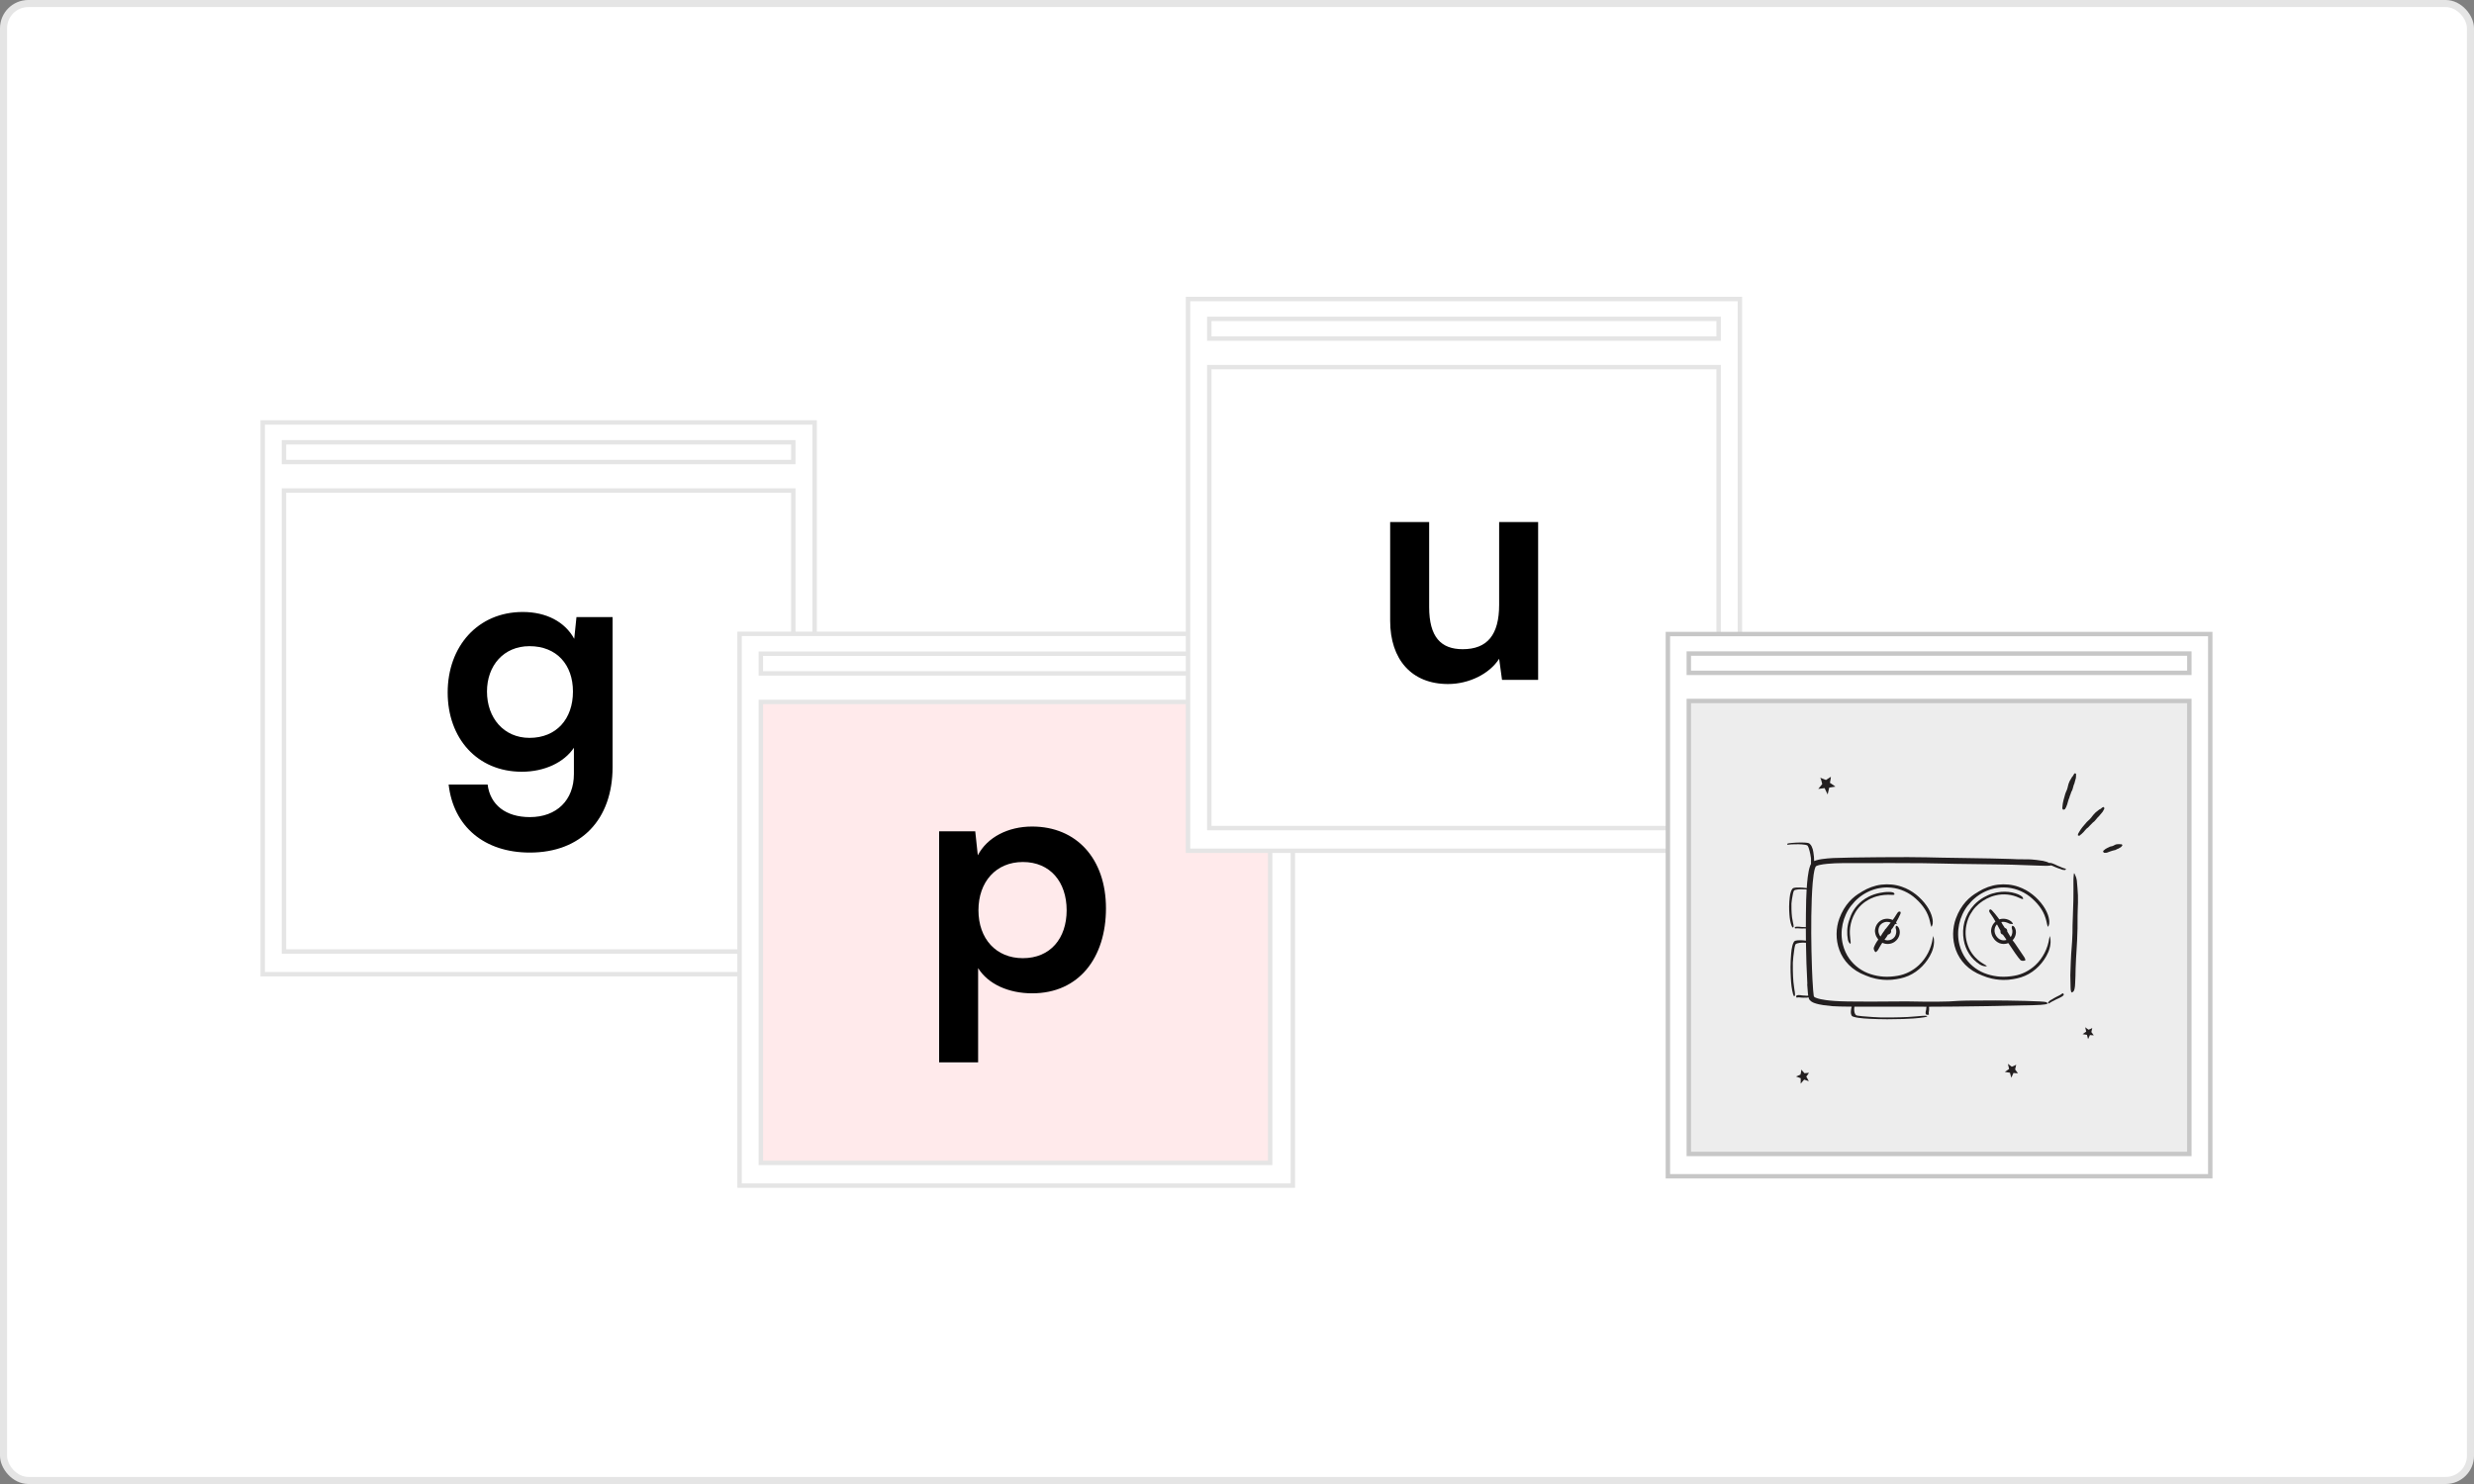 <svg width="350" height="210" viewBox="0 0 350 210" fill="none" xmlns="http://www.w3.org/2000/svg">
<rect x="0" y="0" width="350" height="210" fill="#808080" stroke="none"/>
<rect x="0.5" y="0.5" width="349" height="209" rx="3.5" fill="white"/>
<rect x="37.165" y="59.779" width="78.079" height="78.079" fill="white" stroke="#E5E5E5" stroke-width="0.624"/>
<rect x="40.176" y="69.416" width="72.055" height="65.229" fill="white" stroke="#E5E5E5" stroke-width="0.624"/>
<rect x="40.176" y="62.59" width="72.055" height="2.789" fill="white" stroke="#E5E5E5" stroke-width="0.624"/>
<path d="M63.333 97.995C63.333 91.484 67.583 86.601 73.958 86.601C77.304 86.601 79.926 88.002 81.238 90.399L81.554 87.324H86.663V108.529C86.663 115.99 82.187 120.647 74.953 120.647C68.533 120.647 64.147 116.984 63.469 111.016H68.985C69.346 113.91 71.562 115.628 74.953 115.628C78.751 115.628 81.192 113.232 81.192 109.524V105.817C79.791 107.896 77.033 109.208 73.823 109.208C67.493 109.208 63.333 104.46 63.333 97.995ZM68.894 97.859C68.894 101.612 71.291 104.415 74.908 104.415C78.706 104.415 81.057 101.747 81.057 97.859C81.057 94.061 78.751 91.439 74.908 91.439C71.245 91.439 68.894 94.197 68.894 97.859Z" fill="black"/>
<rect x="104.626" y="89.694" width="78.279" height="78.079" fill="white" stroke="#E5E5E5" stroke-width="0.624"/>
<rect x="107.637" y="99.331" width="72.055" height="65.229" fill="#FFEAEB" stroke="#E5E5E5" stroke-width="0.624"/>
<rect x="107.637" y="92.505" width="66.032" height="2.789" fill="white" stroke="#E5E5E5" stroke-width="0.624"/>
<rect x="176.091" y="92.293" width="3.815" height="3.212" fill="white" stroke="#C7C7C7" stroke-width="0.201"/>
<path d="M132.86 150.33V117.641H137.969L138.331 121.032C139.688 118.455 142.627 116.963 146.018 116.963C152.302 116.963 156.462 121.529 156.462 128.537C156.462 135.5 152.664 140.564 146.018 140.564C142.672 140.564 139.778 139.253 138.376 136.992V150.33H132.86ZM138.422 128.809C138.422 132.833 140.908 135.591 144.706 135.591C148.595 135.591 150.901 132.787 150.901 128.809C150.901 124.83 148.595 121.981 144.706 121.981C140.908 121.981 138.422 124.784 138.422 128.809Z" fill="black"/>
<rect x="168.07" y="42.312" width="78.079" height="78.079" fill="white" stroke="#E5E5E5" stroke-width="0.624"/>
<rect x="171.08" y="51.949" width="72.055" height="65.229" fill="white" stroke="#E5E5E5" stroke-width="0.624"/>
<rect x="171.08" y="45.123" width="72.055" height="2.789" fill="white" stroke="#E5E5E5" stroke-width="0.624"/>
<path d="M212.086 73.873H217.602V96.208H212.493L212.086 93.224C210.729 95.349 207.836 96.796 204.852 96.796C199.697 96.796 196.668 93.315 196.668 87.844V73.873H202.184V85.9C202.184 90.15 203.857 91.868 206.931 91.868C210.413 91.868 212.086 89.833 212.086 85.583V73.873Z" fill="black"/>
<rect x="235.958" y="89.723" width="76.73" height="76.73" fill="white" stroke="#C7C7C7" stroke-width="0.624"/>
<rect x="238.918" y="99.195" width="70.81" height="64.101" fill="#EDEDED" stroke="#C7C7C7" stroke-width="0.624"/>
<path d="M255.893 152.998L255.236 152.772L254.745 153.347L254.752 152.58L254.089 152.334C254.278 152.246 254.714 152.07 254.714 152.07C254.714 152.07 254.84 151.603 254.833 151.359L255.28 151.869C255.28 151.869 255.887 151.818 255.923 151.813C255.881 151.913 255.536 152.346 255.536 152.346C255.536 152.346 255.744 152.693 255.894 152.998H255.893Z" fill="#231F20"/>
<path d="M284.538 152.508L284.351 151.801L283.629 151.684L284.233 151.266L284.057 150.542C284.231 150.659 284.61 150.949 284.61 150.949C284.61 150.949 285.045 150.803 285.232 150.66L285.081 151.34C285.081 151.34 285.456 151.85 285.48 151.878C285.378 151.896 284.849 151.83 284.849 151.83C284.849 151.83 284.693 152.207 284.538 152.508Z" fill="#231F20"/>
<path d="M295.401 147.045L295.242 146.439L294.625 146.339L295.141 145.982L294.991 145.363C295.14 145.463 295.463 145.711 295.463 145.711C295.463 145.711 295.835 145.586 295.995 145.465L295.866 146.045C295.866 146.045 296.187 146.482 296.208 146.505C296.121 146.521 295.669 146.464 295.669 146.464C295.669 146.464 295.535 146.786 295.403 147.045H295.401Z" fill="#231F20"/>
<path d="M259.664 111.316L258.787 111.452L258.558 112.419L258.127 111.524L257.232 111.641C257.396 111.425 257.791 110.955 257.791 110.955C257.791 110.955 257.667 110.336 257.518 110.057L258.319 110.377C258.319 110.377 258.98 109.951 259.017 109.924C259.027 110.066 258.882 110.777 258.882 110.777C258.882 110.777 259.318 111.054 259.664 111.318V111.316Z" fill="#231F20"/>
<path d="M256.653 121.838H256.66L256.66 121.847C256.732 121.813 256.799 121.789 256.867 121.765L256.904 121.752C257.192 121.66 257.465 121.612 257.738 121.569C258.282 121.489 258.818 121.449 259.352 121.419C261.486 121.316 270.447 121.248 272.564 121.318C273.406 121.349 275.494 121.381 277.711 121.414C280.444 121.456 283.373 121.501 284.401 121.549C285.33 121.605 285.878 121.602 286.34 121.6C287.066 121.596 287.579 121.593 289.028 121.82C289.341 121.875 289.681 121.996 289.921 122.12C289.94 122.111 289.961 122.105 289.985 122.101C290.168 122.101 290.328 122.163 290.489 122.229L290.847 122.381L290.844 122.389L290.845 122.391C290.903 122.417 290.962 122.444 291.021 122.471C291.08 122.498 291.139 122.525 291.198 122.551C291.221 122.562 291.245 122.569 291.269 122.577C291.29 122.584 291.311 122.59 291.331 122.599C291.345 122.605 291.359 122.612 291.373 122.618C291.512 122.681 291.652 122.744 291.794 122.796C291.864 122.822 291.935 122.847 292.005 122.867C292.021 122.871 292.036 122.875 292.051 122.879C292.082 122.887 292.113 122.895 292.142 122.907C292.186 122.928 292.229 122.952 292.272 122.978C292.298 122.995 292.29 123.016 292.259 123.042C292.229 123.066 292.175 123.108 292.116 123.116C292.032 123.122 291.951 123.109 291.869 123.096C291.853 123.094 291.836 123.091 291.82 123.089C291.731 123.073 291.648 123.036 291.564 122.998C291.555 122.994 291.546 122.99 291.537 122.987C291.469 122.953 291.396 122.933 291.322 122.913C291.278 122.9 291.233 122.888 291.189 122.873C291.061 122.829 290.936 122.778 290.814 122.725C290.776 122.708 290.738 122.692 290.7 122.676C290.662 122.659 290.624 122.643 290.586 122.626C290.55 122.611 290.515 122.595 290.479 122.58C290.401 122.545 290.322 122.51 290.242 122.481C290.221 122.473 290.2 122.467 290.179 122.461C290.144 122.476 290.092 122.487 290.021 122.492L289.89 122.502C289.747 122.514 289.669 122.52 289.592 122.522C289.501 122.525 289.409 122.522 289.209 122.515C289.036 122.51 288.782 122.502 288.376 122.492L284.719 122.364C284.11 122.336 281.948 122.31 279.786 122.283C277.625 122.256 275.464 122.229 274.854 122.201C272.416 122.103 263.13 122.131 260.685 122.138C259.956 122.143 259.217 122.169 258.49 122.239C258.127 122.274 257.764 122.321 257.425 122.399C257.257 122.437 257.092 122.487 256.974 122.545L256.97 122.547C256.914 122.578 256.904 122.583 256.882 122.61C256.877 122.618 256.873 122.627 256.868 122.637C256.863 122.648 256.857 122.661 256.849 122.675C256.834 122.7 256.819 122.725 256.807 122.768C256.694 123.056 256.631 123.432 256.574 123.788C256.521 124.152 256.481 124.523 256.448 124.894C256.383 125.639 256.343 126.391 256.313 127.138C256.19 130.435 256.228 133.752 256.343 137.06C256.383 138.078 256.426 139.096 256.506 140.104C256.526 140.354 256.551 140.608 256.584 140.848C256.61 141.059 256.644 141.076 256.86 141.179L256.882 141.189C257.303 141.362 257.811 141.448 258.3 141.52C259.808 141.723 261.358 141.783 269.738 141.706C271.279 141.746 272.82 141.751 274.35 141.741C275.61 141.732 275.987 141.704 276.412 141.673C276.79 141.646 277.206 141.615 278.317 141.593C278.49 141.59 279.403 141.586 280.316 141.583C281.754 141.578 283.192 141.572 281.739 141.567C284.626 141.586 289.195 141.659 289.517 141.819C289.572 141.845 289.584 141.872 289.596 141.898C289.604 141.916 289.613 141.934 289.635 141.951C289.816 142.089 289.182 142.205 287.766 142.237C284.092 142.336 277.503 142.458 272.917 142.461C272.916 142.486 272.911 142.511 272.907 142.535L272.904 142.552C272.894 142.595 272.901 142.638 272.909 142.681C272.914 142.708 272.919 142.734 272.92 142.76C272.924 142.837 272.916 142.914 272.904 142.99C272.901 143.013 272.897 143.037 272.894 143.06L272.888 143.1L272.883 143.131C272.88 143.153 272.877 143.175 272.873 143.197C272.865 143.246 272.856 143.295 272.856 143.343C272.855 143.372 272.864 143.401 272.873 143.43C272.88 143.456 272.888 143.482 272.889 143.507C272.889 143.513 272.89 143.518 272.891 143.523C272.893 143.53 272.894 143.537 272.893 143.543C272.893 143.565 272.879 143.579 272.847 143.588C272.82 143.598 272.784 143.602 272.734 143.604C272.722 143.605 272.71 143.606 272.698 143.607C272.688 143.607 272.678 143.608 272.669 143.608C272.6 143.609 272.534 143.589 272.488 143.555C272.404 143.457 272.41 143.359 272.419 143.26L272.448 143.039H272.46L272.462 143.038C272.468 143.001 272.475 142.965 272.483 142.928C272.49 142.891 272.497 142.854 272.504 142.818C272.507 142.804 272.505 142.789 272.504 142.775C272.503 142.762 272.502 142.75 272.504 142.737L272.509 142.711C272.524 142.628 272.539 142.544 272.542 142.461C272.025 142.461 271.536 142.459 271.084 142.455C270.594 142.449 269.508 142.453 268.177 142.457C266.391 142.462 264.166 142.469 262.347 142.456L262.344 142.482C262.323 142.638 262.302 142.796 262.315 142.954C262.328 143.14 262.355 143.331 262.459 143.504C262.472 143.531 262.489 143.556 262.512 143.579C262.532 143.604 262.557 143.627 262.583 143.647L262.59 143.653C262.601 143.662 262.614 143.673 262.62 143.673C262.626 143.677 262.641 143.683 262.662 143.688C262.698 143.7 262.746 143.711 262.798 143.721C263.003 143.759 263.237 143.783 263.465 143.806C263.971 143.854 264.487 143.892 265.003 143.923C265.321 143.941 265.641 143.957 265.959 143.97L266.127 143.976L266.337 143.979C266.809 143.982 267.28 143.982 267.752 143.976C268.467 143.966 269.186 143.951 269.891 143.914C270.31 143.893 270.719 143.858 271.126 143.823C271.253 143.812 271.38 143.801 271.507 143.79C271.624 143.779 271.739 143.768 271.858 143.758C272.299 143.726 272.441 143.728 272.56 143.775C272.569 143.778 272.578 143.782 272.588 143.785C272.608 143.792 272.627 143.799 272.64 143.807C272.703 143.843 272.539 143.905 272.217 143.957C271.258 144.111 270.215 144.166 269.174 144.201C268.4 144.227 267.619 144.237 266.839 144.237V144.233C266.067 144.228 265.295 144.211 264.525 144.17L264.4 144.163C264.16 144.151 263.918 144.139 263.678 144.119C263.429 144.096 263.182 144.071 262.934 144.035C262.687 143.998 262.44 143.956 262.2 143.875C262.19 143.871 262.18 143.868 262.17 143.864C262.15 143.858 262.129 143.851 262.106 143.838L262.095 143.832C262.065 143.815 262.033 143.798 262.016 143.781L261.964 143.725C261.953 143.708 261.943 143.69 261.934 143.673C261.897 143.605 261.88 143.541 261.866 143.476C261.843 143.348 261.842 143.223 261.847 143.097C261.862 142.882 261.888 142.665 261.956 142.453C260.713 142.443 259.705 142.421 259.234 142.383C258.813 142.345 257.964 142.237 257.964 142.237C257.536 142.167 257.11 142.097 256.646 141.924C256.624 141.914 256.602 141.905 256.58 141.896C256.544 141.881 256.507 141.866 256.466 141.844L256.443 141.832C256.388 141.805 256.34 141.781 256.263 141.728C256.1 141.608 255.942 141.468 255.892 141.267C255.87 141.22 255.855 141.166 255.846 141.117C255.801 141.138 255.755 141.15 255.709 141.162C255.697 141.166 255.685 141.169 255.673 141.172C255.609 141.187 255.542 141.181 255.476 141.174L255.455 141.172C255.4 141.164 255.345 141.17 255.289 141.176C255.256 141.179 255.222 141.183 255.189 141.183C255.091 141.186 254.993 141.18 254.896 141.172C254.866 141.169 254.836 141.167 254.806 141.164C254.776 141.162 254.746 141.159 254.716 141.157C254.688 141.154 254.66 141.152 254.632 141.149C254.569 141.143 254.507 141.137 254.445 141.137C254.408 141.136 254.371 141.142 254.334 141.149C254.301 141.154 254.268 141.16 254.235 141.161C254.228 141.161 254.222 141.162 254.215 141.162C254.207 141.163 254.198 141.164 254.19 141.164C254.162 141.164 254.143 141.154 254.132 141.13C254.12 141.11 254.115 141.083 254.112 141.047C254.111 141.038 254.11 141.029 254.109 141.021C254.108 141.013 254.107 141.006 254.107 140.999C254.105 140.948 254.131 140.9 254.175 140.867C254.3 140.805 254.425 140.809 254.552 140.816L254.833 140.837V140.845L254.835 140.847C254.881 140.852 254.928 140.857 254.975 140.862C255.022 140.868 255.069 140.873 255.115 140.878C255.134 140.88 255.152 140.879 255.17 140.878C255.186 140.877 255.202 140.876 255.218 140.878L255.252 140.881C255.362 140.893 255.473 140.905 255.583 140.906C255.637 140.906 255.693 140.906 255.745 140.9C255.757 140.899 255.768 140.898 255.78 140.896C255.789 140.895 255.799 140.894 255.808 140.893L255.807 140.878L255.802 140.841C255.787 140.73 255.774 140.62 255.764 140.515C255.722 140.089 255.692 139.672 255.664 139.254L255.684 139.249L255.689 139.251C255.581 137.302 255.517 135.357 255.49 133.412C255.309 133.398 255.127 133.386 254.944 133.395C254.707 133.405 254.463 133.425 254.242 133.501C254.208 133.51 254.176 133.523 254.147 133.54C254.115 133.554 254.085 133.572 254.06 133.592L254.052 133.597C254.04 133.605 254.026 133.614 254.026 133.619C254.022 133.623 254.014 133.634 254.007 133.65C253.992 133.677 253.977 133.712 253.965 133.75C253.916 133.9 253.886 134.072 253.856 134.24C253.795 134.611 253.747 134.99 253.708 135.369C253.685 135.602 253.664 135.837 253.648 136.071C253.644 136.124 253.641 136.177 253.637 136.23L253.635 136.348C253.63 136.695 253.63 137.041 253.639 137.387C253.651 137.912 253.67 138.44 253.717 138.958C253.744 139.266 253.789 139.566 253.834 139.865C253.848 139.958 253.862 140.052 253.875 140.145C253.89 140.231 253.903 140.315 253.917 140.403C253.957 140.727 253.955 140.831 253.895 140.918C253.89 140.925 253.886 140.932 253.881 140.939C253.873 140.953 253.864 140.968 253.854 140.977C253.808 141.024 253.729 140.902 253.662 140.666C253.466 139.962 253.396 139.196 253.351 138.432C253.317 137.863 253.305 137.29 253.305 136.717H253.31C253.316 136.15 253.338 135.584 253.391 135.018L253.399 134.926C253.414 134.75 253.43 134.572 253.456 134.396C253.485 134.213 253.517 134.031 253.563 133.85C253.61 133.668 253.663 133.486 253.767 133.311C253.772 133.303 253.776 133.296 253.781 133.288C253.789 133.274 253.798 133.258 253.814 133.242L253.822 133.233C253.843 133.211 253.866 133.188 253.887 133.175L253.958 133.137C253.98 133.129 254.003 133.122 254.025 133.115C254.112 133.088 254.194 133.075 254.276 133.066C254.439 133.049 254.599 133.047 254.76 133.051C255.003 133.061 255.246 133.077 255.486 133.115C255.48 132.539 255.476 131.963 255.475 131.386C255.411 131.397 255.345 131.392 255.279 131.388L255.258 131.386C255.203 131.381 255.148 131.385 255.092 131.389C255.059 131.391 255.025 131.394 254.992 131.394C254.894 131.396 254.796 131.392 254.699 131.386C254.669 131.384 254.639 131.382 254.609 131.381C254.579 131.379 254.549 131.377 254.519 131.375C254.49 131.374 254.462 131.372 254.434 131.37C254.372 131.365 254.309 131.361 254.248 131.361C254.211 131.361 254.174 131.365 254.137 131.37C254.104 131.374 254.071 131.378 254.038 131.378C254.031 131.378 254.024 131.379 254.018 131.379C254.009 131.38 254.001 131.381 253.993 131.38C253.965 131.38 253.946 131.373 253.935 131.356C253.923 131.342 253.918 131.323 253.914 131.297C253.914 131.29 253.913 131.284 253.912 131.278C253.911 131.273 253.91 131.268 253.909 131.263C253.908 131.227 253.934 131.192 253.978 131.168C254.103 131.124 254.228 131.127 254.354 131.132L254.636 131.147V131.153L254.637 131.154C254.684 131.158 254.731 131.162 254.778 131.165C254.825 131.169 254.871 131.173 254.918 131.176C254.936 131.178 254.955 131.177 254.973 131.177C254.989 131.176 255.005 131.175 255.021 131.176L255.055 131.179C255.165 131.187 255.276 131.196 255.386 131.196C255.416 131.196 255.446 131.196 255.475 131.196C255.476 130.579 255.479 129.962 255.486 129.345C255.489 129.155 255.492 128.965 255.495 128.775L255.495 128.773C255.509 127.808 255.523 126.842 255.586 125.876L255.478 125.861L255.47 125.86L255.465 125.86C255.426 125.858 255.387 125.856 255.348 125.854C255.148 125.843 254.947 125.832 254.746 125.839C254.509 125.846 254.265 125.86 254.044 125.914C254.01 125.921 253.978 125.93 253.949 125.942C253.917 125.953 253.887 125.966 253.862 125.98L253.854 125.983C253.842 125.989 253.828 125.995 253.828 125.999C253.824 126.002 253.816 126.01 253.809 126.021C253.794 126.04 253.779 126.065 253.767 126.092C253.718 126.2 253.687 126.322 253.658 126.442C253.597 126.707 253.549 126.977 253.51 127.247C253.486 127.414 253.466 127.581 253.45 127.748C253.446 127.782 253.443 127.815 253.44 127.849L253.438 127.945C253.433 128.192 253.433 128.439 253.441 128.686C253.454 129.061 253.473 129.438 253.52 129.807C253.547 130.027 253.592 130.241 253.637 130.454C253.65 130.52 253.664 130.587 253.678 130.654C253.693 130.715 253.706 130.775 253.72 130.838C253.76 131.069 253.758 131.143 253.697 131.205C253.693 131.21 253.689 131.215 253.684 131.22C253.676 131.23 253.667 131.241 253.657 131.247C253.61 131.28 253.532 131.194 253.465 131.025C253.269 130.523 253.199 129.977 253.153 129.432C253.12 129.026 253.108 128.617 253.108 128.208H253.113C253.119 127.804 253.141 127.4 253.194 126.996L253.202 126.931C253.217 126.805 253.233 126.678 253.259 126.552C253.288 126.422 253.32 126.292 253.365 126.163C253.413 126.033 253.466 125.903 253.57 125.778C253.575 125.773 253.579 125.767 253.584 125.762C253.592 125.752 253.601 125.741 253.617 125.729L253.625 125.723C253.646 125.707 253.668 125.69 253.69 125.682L253.761 125.654C253.783 125.648 253.805 125.643 253.827 125.638C253.914 125.619 253.997 125.61 254.079 125.603C254.242 125.591 254.402 125.59 254.563 125.593C254.846 125.601 255.13 125.615 255.408 125.653C255.467 125.661 255.526 125.669 255.585 125.679L255.599 125.682C255.634 125.162 255.681 124.642 255.744 124.119L255.763 123.987C255.833 123.491 255.902 123.004 256.1 122.469C256.11 122.434 256.128 122.397 256.153 122.354L256.204 122.261C256.213 122.032 256.213 121.803 256.206 121.574C256.205 121.544 256.204 121.513 256.203 121.482C256.199 121.447 256.194 121.412 256.189 121.377C256.168 121.211 256.139 121.043 256.107 120.876C256.053 120.606 255.987 120.336 255.903 120.071C255.862 119.951 255.82 119.829 255.753 119.721C255.736 119.694 255.716 119.669 255.695 119.65C255.685 119.639 255.675 119.631 255.668 119.628C255.668 119.625 255.649 119.618 255.633 119.612L255.623 119.609C255.587 119.595 255.547 119.582 255.503 119.572C255.463 119.56 255.419 119.551 255.371 119.544C255.068 119.489 254.732 119.475 254.405 119.468C254.128 119.462 253.852 119.472 253.577 119.483C253.523 119.485 253.47 119.487 253.417 119.489L253.409 119.49L253.398 119.491L253.241 119.506C253.223 119.507 253.205 119.509 253.187 119.512L253.164 119.515L253.145 119.517V119.516C253.09 119.519 253.042 119.524 253 119.529C252.914 119.538 252.857 119.544 252.84 119.527L252.84 119.519C252.84 119.49 252.84 119.449 252.855 119.417C252.869 119.38 252.921 119.358 252.978 119.348L253.069 119.333L253.13 119.324L253.251 119.309C253.332 119.299 253.413 119.291 253.494 119.283C253.877 119.244 254.268 119.23 254.658 119.222C254.879 119.219 255.1 119.22 255.324 119.232C255.437 119.239 255.55 119.248 255.67 119.268C255.7 119.273 255.731 119.278 255.761 119.284L255.859 119.311C255.889 119.32 255.92 119.336 255.949 119.352L255.96 119.358C255.982 119.37 255.994 119.381 256.006 119.391C256.012 119.397 256.017 119.402 256.024 119.407C256.168 119.533 256.24 119.662 256.306 119.792C256.368 119.921 256.412 120.051 256.453 120.181C256.489 120.307 256.51 120.434 256.531 120.56L256.542 120.625C256.614 121.029 256.645 121.433 256.653 121.838Z" fill="#231F20"/>
<path d="M279.868 141.563C280.741 141.564 281.346 141.566 281.739 141.567C280.949 141.562 280.285 141.561 279.868 141.563Z" fill="#231F20"/>
<path d="M293.198 132.02C293.205 131.831 293.204 131.641 293.203 131.45C293.203 131.299 293.202 131.146 293.206 130.995C293.22 130.464 293.24 129.934 293.259 129.403C293.284 128.727 293.309 128.052 293.323 127.377C293.325 127.217 293.327 127.057 293.329 126.896V126.893C293.334 126.518 293.339 126.143 293.336 125.772C293.336 125.62 293.334 125.468 293.332 125.315V125.31C293.326 124.781 293.32 124.252 293.386 123.724C293.416 123.51 293.439 123.535 293.521 123.711C293.609 123.886 293.762 124.215 293.814 124.609C293.879 125.306 293.935 126.005 293.97 126.705C293.99 127.404 293.97 128.106 293.937 128.811C293.914 129.325 293.915 129.85 293.915 130.378C293.915 130.716 293.915 131.054 293.91 131.391C293.882 132.711 293.828 133.565 293.772 134.463C293.725 135.206 293.676 135.979 293.639 137.071C293.629 137.412 293.621 137.75 293.619 138.086C293.614 138.422 293.596 138.761 293.576 139.099C293.574 139.136 293.573 139.173 293.571 139.21C293.566 139.321 293.561 139.432 293.551 139.543C293.484 140.1 293.406 140.27 293.246 140.371L293.234 140.378L293.228 140.382L293.215 140.391L293.207 140.396C293.183 140.413 293.159 140.429 293.138 140.436C293.023 140.473 292.948 140.238 292.93 139.834C292.912 139.235 292.902 138.62 292.892 137.996C292.904 137.665 292.916 137.332 292.927 136.997C292.937 136.702 292.947 136.406 292.958 136.111C292.991 135.199 293.035 134.66 293.078 134.136C293.124 133.566 293.169 133.013 293.198 132.02Z" fill="#231F20"/>
<path fill-rule="evenodd" clip-rule="evenodd" d="M282.789 133.43C282.521 133.311 282.292 133.12 282.12 132.904C281.948 132.687 281.816 132.443 281.744 132.173C281.693 131.982 281.657 131.757 281.691 131.562C281.733 131.212 281.876 130.876 282.101 130.611C282.162 130.539 282.228 130.472 282.3 130.412C282.196 130.223 282.091 130.035 281.979 129.855C281.911 129.745 281.836 129.639 281.762 129.533C281.694 129.437 281.626 129.341 281.564 129.242C281.552 129.222 281.54 129.204 281.528 129.186C281.51 129.159 281.491 129.131 281.475 129.101C281.431 129.038 281.409 128.962 281.411 128.885C281.413 128.834 281.434 128.785 281.469 128.747C281.482 128.729 281.496 128.713 281.512 128.698C281.562 128.656 281.653 128.698 281.777 128.79C282.087 129.121 282.377 129.47 282.647 129.835C282.712 129.924 282.777 130.013 282.842 130.102C282.879 130.089 282.917 130.078 282.955 130.068C283.246 129.993 283.554 129.993 283.841 130.061C283.87 130.07 283.899 130.078 283.929 130.086C283.991 130.102 284.053 130.119 284.109 130.148C284.136 130.161 284.163 130.174 284.191 130.186C284.249 130.214 284.307 130.241 284.361 130.274C284.378 130.287 284.396 130.299 284.414 130.311C284.473 130.351 284.531 130.391 284.584 130.439L284.597 130.454C284.653 130.519 284.709 130.583 284.744 130.668C284.749 130.693 284.754 130.713 284.758 130.727C284.763 130.748 284.765 130.758 284.762 130.761C284.759 130.764 284.751 130.763 284.738 130.761C284.723 130.758 284.701 130.754 284.669 130.753C284.608 130.753 284.525 130.753 284.444 130.737C284.423 130.733 284.401 130.73 284.378 130.727C284.357 130.724 284.335 130.721 284.313 130.717C284.272 130.705 284.232 130.688 284.194 130.668C283.917 130.528 283.632 130.441 283.346 130.45C283.267 130.452 283.189 130.462 283.112 130.48C283.158 130.544 283.204 130.608 283.251 130.671L283.213 130.669L283.276 130.766C283.393 130.943 283.511 131.123 283.623 131.303C283.736 131.331 283.848 131.406 283.915 131.528C283.928 131.551 283.939 131.577 283.947 131.602L283.962 131.67C283.973 131.714 283.973 131.765 283.97 131.816L283.969 131.818L283.981 131.835L284.448 132.603C284.461 132.586 284.473 132.569 284.485 132.551C284.576 132.426 284.625 132.278 284.659 132.131C284.695 131.98 284.705 131.83 284.691 131.69C284.686 131.646 284.676 131.604 284.665 131.562C284.661 131.546 284.657 131.529 284.654 131.513C284.645 131.471 284.636 131.435 284.628 131.403C284.615 131.35 284.605 131.308 284.603 131.269C284.595 131.208 284.612 131.155 284.635 131.102C284.638 131.093 284.641 131.083 284.644 131.073C284.649 131.059 284.653 131.045 284.659 131.034C284.674 131.004 284.708 131.004 284.776 131.023C284.844 131.042 284.922 131.101 284.994 131.203C285.365 131.774 285.209 132.551 284.725 133.054C284.796 133.159 284.873 133.256 284.954 133.358L285.012 133.432C286.051 134.978 286.26 135.28 286.343 135.4C286.358 135.421 286.368 135.436 286.379 135.451C286.448 135.564 286.5 135.687 286.532 135.815C286.552 135.901 286.453 135.944 286.315 135.96C286.16 135.989 286.001 135.963 285.863 135.888C285.576 135.615 284.632 134.256 284.124 133.458C283.699 133.625 283.208 133.624 282.787 133.441L282.791 133.43H282.789ZM282.252 131.218C282.305 131.059 282.397 130.915 282.514 130.804L282.765 131.262C282.844 131.413 282.931 131.57 283.02 131.722C283.008 131.772 283.003 131.824 283.006 131.876C283.01 131.98 283.068 132.103 283.169 132.181C283.22 132.222 283.283 132.241 283.341 132.252C283.4 132.34 283.463 132.425 283.526 132.51C283.633 132.655 283.74 132.799 283.822 132.955C283.831 132.972 283.841 132.99 283.852 133.011C283.728 133.049 283.598 133.069 283.469 133.067C283.208 133.071 282.955 132.978 282.753 132.825C282.422 132.577 282.194 132.156 282.169 131.768C282.166 131.713 282.171 131.652 282.176 131.59C282.178 131.557 282.181 131.523 282.183 131.49C282.19 131.461 282.196 131.431 282.201 131.401C282.213 131.339 282.225 131.276 282.252 131.218Z" fill="#231F20"/>
<path fill-rule="evenodd" clip-rule="evenodd" d="M265.732 132.954C265.718 132.937 265.705 132.921 265.691 132.904C265.519 132.687 265.387 132.443 265.315 132.173C265.264 131.982 265.229 131.757 265.263 131.562C265.304 131.212 265.448 130.876 265.672 130.611C265.895 130.346 266.198 130.153 266.526 130.068C266.817 129.993 267.125 129.993 267.412 130.061C267.441 130.07 267.47 130.078 267.5 130.086C267.562 130.102 267.624 130.119 267.681 130.148C267.707 130.161 267.734 130.173 267.761 130.186C267.83 130.094 267.898 130.002 267.963 129.909C268.038 129.803 268.106 129.693 268.174 129.583C268.236 129.483 268.297 129.383 268.364 129.286C268.377 129.268 268.389 129.25 268.401 129.231C268.419 129.204 268.437 129.177 268.459 129.149C268.5 129.084 268.56 129.034 268.631 129.006C268.68 128.988 268.733 128.988 268.781 129.006C268.803 129.01 268.824 129.016 268.843 129.025C268.902 129.055 268.899 129.156 268.863 129.306C268.68 129.721 268.473 130.125 268.243 130.516L268.234 130.533C268.266 130.573 268.294 130.617 268.315 130.668C268.321 130.693 268.325 130.713 268.329 130.727C268.334 130.748 268.336 130.758 268.333 130.761C268.33 130.764 268.323 130.763 268.309 130.761C268.295 130.758 268.272 130.754 268.24 130.753C268.202 130.753 268.155 130.753 268.106 130.749C268.052 130.839 267.998 130.928 267.943 131.017C267.866 131.144 267.788 131.272 267.712 131.4L267.699 131.365L267.635 131.461C267.598 131.517 267.561 131.573 267.524 131.629L267.533 131.67C267.544 131.714 267.544 131.765 267.541 131.816C267.531 131.918 267.484 132.022 267.42 132.095L267.414 132.09V132.095C267.32 132.195 267.206 132.246 267.088 132.258C267.061 132.301 267.036 132.346 267.01 132.392C266.985 132.437 266.959 132.483 266.93 132.529L266.604 132.984C266.742 133.039 266.89 133.069 267.04 133.067C267.431 133.073 267.836 132.882 268.057 132.551C268.147 132.426 268.196 132.278 268.23 132.131C268.266 131.98 268.276 131.83 268.263 131.69C268.257 131.646 268.247 131.604 268.237 131.562C268.232 131.546 268.228 131.529 268.225 131.513C268.216 131.471 268.207 131.435 268.2 131.403C268.187 131.35 268.176 131.308 268.174 131.269C268.166 131.208 268.183 131.155 268.206 131.102C268.21 131.093 268.213 131.083 268.216 131.073C268.22 131.059 268.225 131.045 268.23 131.034C268.246 131.004 268.28 131.004 268.348 131.023C268.416 131.042 268.493 131.101 268.565 131.203C268.992 131.859 268.722 132.787 268.058 133.26C267.573 133.61 266.906 133.68 266.358 133.441L266.362 133.43H266.36C266.341 133.422 266.322 133.413 266.304 133.404L266.164 133.6C266.067 133.735 265.992 133.875 265.911 134.023C265.897 134.05 265.882 134.078 265.867 134.105C265.811 134.217 265.749 134.326 265.681 134.432C265.605 134.54 265.512 134.635 265.407 134.715C265.336 134.768 265.257 134.693 265.189 134.572C265.102 134.441 265.063 134.284 265.078 134.128C265.235 133.705 265.456 133.309 265.732 132.954ZM266.036 132.534C265.866 132.305 265.757 132.029 265.741 131.768C265.737 131.713 265.742 131.652 265.747 131.59C265.75 131.557 265.752 131.523 265.754 131.49C265.761 131.461 265.767 131.431 265.772 131.401C265.785 131.339 265.797 131.276 265.824 131.218C265.882 131.04 265.99 130.881 266.128 130.766C266.356 130.575 266.632 130.456 266.917 130.45C267.106 130.444 267.295 130.48 267.481 130.545C267.446 130.59 267.411 130.635 267.376 130.679L266.979 131.185C266.919 131.259 266.858 131.335 266.798 131.413C266.73 131.453 266.683 131.522 266.641 131.591C266.629 131.614 266.618 131.639 266.608 131.664C266.517 131.787 266.43 131.91 266.349 132.024C266.269 132.138 266.199 132.257 266.13 132.375C266.099 132.429 266.068 132.482 266.036 132.534Z" fill="#231F20"/>
<path d="M267.467 138.652C267.54 138.648 267.613 138.643 267.686 138.636C268.077 138.598 268.469 138.544 268.852 138.455C269.238 138.375 269.624 138.244 269.991 138.088C270.726 137.771 271.389 137.3 271.942 136.731C272.496 136.162 272.954 135.5 273.272 134.773L273.302 134.696C273.374 134.515 273.443 134.342 273.481 134.166L273.506 134.059C273.521 133.998 273.536 133.938 273.55 133.879C273.561 133.811 273.57 133.745 273.578 133.68C273.581 133.655 273.584 133.63 273.587 133.606C273.611 133.432 273.623 133.273 273.607 133.129C273.606 133.105 273.605 133.082 273.604 133.059C273.599 132.947 273.595 132.849 273.57 132.764C273.547 132.65 273.537 132.565 273.531 132.511C273.526 132.47 273.523 132.447 273.519 132.444C273.51 132.437 273.485 132.54 273.43 132.764C273.221 134.206 272.533 135.572 271.471 136.571C270.643 137.344 269.596 137.892 268.465 138.08C267.83 138.193 267.185 138.24 266.542 138.209C265.9 138.168 265.264 138.053 264.657 137.855C263.435 137.472 262.357 136.689 261.625 135.662C261.209 135.079 260.91 134.412 260.728 133.714C260.236 131.798 260.694 129.674 261.91 128.125L261.908 128.122L261.917 128.126C262.223 127.737 262.558 127.369 262.945 127.059C263.087 126.931 263.243 126.823 263.399 126.714C263.446 126.682 263.493 126.649 263.54 126.616C263.602 126.568 263.67 126.53 263.739 126.492C263.778 126.47 263.818 126.448 263.856 126.424C263.896 126.403 263.934 126.38 263.973 126.357C264.04 126.317 264.108 126.277 264.181 126.247L264.516 126.09C264.587 126.055 264.662 126.028 264.737 126.002C264.778 125.988 264.82 125.973 264.861 125.957C265.035 125.886 265.215 125.837 265.395 125.789C265.452 125.774 265.51 125.758 265.567 125.742C265.642 125.723 265.718 125.71 265.795 125.697C265.84 125.689 265.884 125.682 265.928 125.673C266.049 125.65 266.171 125.627 266.293 125.62L266.659 125.586L267.027 125.583C268.348 125.595 269.643 126.068 270.669 126.867C271.687 127.686 272.548 128.731 272.906 129.931C272.917 129.974 272.93 130.016 272.942 130.056C272.958 130.112 272.974 130.166 272.987 130.218C272.997 130.26 273.007 130.301 273.016 130.34C273.028 130.386 273.038 130.43 273.049 130.473C273.069 130.577 273.091 130.671 273.11 130.753C273.12 130.795 273.129 130.835 273.137 130.87C273.185 131.081 273.232 131.176 273.278 131.118C273.296 131.094 273.315 131.049 273.333 131.003C273.341 130.983 273.349 130.963 273.357 130.944C273.42 130.809 273.451 130.64 273.431 130.349C273.424 130.277 273.414 130.197 273.403 130.108C273.39 130.028 273.371 129.942 273.349 129.849L273.342 129.815C273.324 129.739 273.299 129.66 273.273 129.575C273.262 129.541 273.25 129.505 273.239 129.468C273.225 129.433 273.211 129.396 273.197 129.358C273.163 129.266 273.126 129.167 273.078 129.066C272.941 128.755 272.77 128.473 272.581 128.198C272.366 127.886 272.125 127.596 271.867 127.325C271.739 127.19 271.604 127.059 271.468 126.933C271.383 126.852 271.292 126.778 271.2 126.703C271.146 126.659 271.092 126.614 271.039 126.569C270.452 126.105 269.785 125.735 269.068 125.489C268.148 125.16 267.146 125.073 266.173 125.185C265.196 125.303 264.254 125.658 263.419 126.171C263.37 126.202 263.322 126.234 263.273 126.266C262.168 126.888 260.946 127.989 260.215 129.976C259.241 132.626 259.954 136.54 263.946 138.043C264.395 138.237 264.86 138.384 265.33 138.486C266.005 138.637 266.701 138.691 267.389 138.657C267.511 138.66 267.635 138.661 267.76 138.661L267.759 138.66L267.467 138.652Z" fill="#231F20"/>
<path d="M263.953 127.551C263.497 127.865 263.081 128.246 262.749 128.696L262.711 128.751C262.665 128.816 262.62 128.881 262.577 128.949C262.526 129.037 262.475 129.125 262.421 129.212C262.244 129.524 262.098 129.854 261.98 130.196C261.872 130.541 261.787 130.895 261.74 131.257C261.722 131.39 261.714 131.525 261.707 131.658L261.702 131.742C261.702 131.782 261.702 131.823 261.702 131.863C261.703 131.985 261.703 132.107 261.709 132.228C261.722 132.435 261.736 132.641 261.764 132.847C261.771 132.895 261.775 132.943 261.78 132.992C261.785 133.047 261.79 133.102 261.798 133.157L261.803 133.196C261.815 133.286 261.827 133.376 261.808 133.473C261.784 133.544 261.771 133.577 261.764 133.576C261.76 133.576 261.756 133.57 261.749 133.56C261.739 133.547 261.722 133.526 261.693 133.499C261.594 133.405 261.462 133.216 261.422 132.969C261.259 132.101 261.293 131.178 261.567 130.32C261.73 129.808 261.93 129.283 262.224 128.817C262.542 128.303 262.961 127.858 263.428 127.484C263.719 127.257 264.031 127.06 264.357 126.892C264.854 126.641 265.386 126.46 265.927 126.354C266.347 126.27 266.769 126.213 267.199 126.219C267.234 126.22 267.269 126.221 267.305 126.221C267.363 126.222 267.422 126.222 267.481 126.229C267.835 126.266 267.941 126.327 267.988 126.447L267.992 126.458L267.998 126.47C268.007 126.49 268.016 126.51 268.019 126.527C268.032 126.611 267.88 126.653 267.643 126.632C266.933 126.581 266.184 126.642 265.464 126.852C264.929 127.001 264.417 127.246 263.956 127.561L263.95 127.554L263.953 127.551Z" fill="#231F20"/>
<path d="M284.171 138.637C284.098 138.643 284.025 138.649 283.952 138.653L284.245 138.66L284.246 138.662C284.12 138.662 283.997 138.66 283.875 138.657C283.186 138.692 282.49 138.638 281.814 138.486C281.343 138.384 280.876 138.236 280.426 138.041C276.439 136.536 275.727 132.625 276.701 129.977C277.431 127.993 278.65 126.892 279.754 126.27C279.804 126.237 279.854 126.204 279.904 126.172C280.739 125.659 281.681 125.304 282.658 125.186C283.631 125.074 284.633 125.16 285.553 125.49C286.27 125.736 286.937 126.105 287.524 126.57C287.577 126.615 287.631 126.659 287.685 126.703C287.777 126.778 287.868 126.853 287.953 126.933C288.089 127.06 288.224 127.19 288.352 127.325C288.61 127.597 288.851 127.886 289.066 128.199C289.255 128.473 289.426 128.756 289.562 129.067C289.611 129.167 289.648 129.266 289.682 129.358C289.696 129.396 289.71 129.433 289.724 129.469C289.735 129.505 289.747 129.541 289.758 129.576C289.784 129.66 289.809 129.74 289.826 129.815L289.834 129.85C289.855 129.943 289.875 130.028 289.888 130.108C289.899 130.198 289.909 130.277 289.916 130.35C289.936 130.641 289.905 130.81 289.842 130.945C289.834 130.963 289.826 130.983 289.818 131.003C289.8 131.049 289.781 131.094 289.763 131.118C289.717 131.176 289.67 131.081 289.622 130.871C289.614 130.835 289.605 130.796 289.595 130.753L289.595 130.753C289.576 130.671 289.554 130.578 289.534 130.473C289.523 130.431 289.513 130.387 289.502 130.341C289.492 130.302 289.482 130.261 289.472 130.219C289.459 130.166 289.443 130.112 289.427 130.057C289.415 130.016 289.402 129.975 289.391 129.932C289.033 128.732 288.172 127.686 287.154 126.868C286.128 126.068 284.833 125.595 283.512 125.584L283.144 125.587L282.778 125.621C282.656 125.628 282.534 125.65 282.413 125.673C282.369 125.682 282.325 125.69 282.28 125.697C282.203 125.71 282.127 125.723 282.051 125.743C281.995 125.759 281.937 125.774 281.88 125.789C281.7 125.838 281.52 125.886 281.346 125.957C281.305 125.974 281.263 125.988 281.222 126.003C281.147 126.029 281.072 126.055 281.001 126.091L280.666 126.247C280.593 126.277 280.525 126.317 280.458 126.358C280.419 126.381 280.381 126.404 280.341 126.425C280.303 126.449 280.263 126.471 280.224 126.493C280.155 126.531 280.087 126.569 280.025 126.616C279.978 126.65 279.931 126.682 279.884 126.715C279.728 126.823 279.572 126.932 279.43 127.06C279.043 127.369 278.708 127.737 278.402 128.126L278.392 128.122L278.395 128.125C277.179 129.675 276.721 131.798 277.213 133.715C277.395 134.412 277.694 135.08 278.11 135.662C278.842 136.689 279.92 137.472 281.142 137.856C281.749 138.053 282.385 138.168 283.027 138.209C283.669 138.241 284.315 138.194 284.95 138.08C286.081 137.893 287.128 137.344 287.956 136.571C289.017 135.573 289.706 134.206 289.914 132.764C289.97 132.54 289.995 132.438 290.004 132.445C290.008 132.448 290.011 132.47 290.016 132.511C290.022 132.565 290.032 132.651 290.055 132.764C290.08 132.85 290.084 132.947 290.089 133.06L290.09 133.092L290.092 133.13C290.108 133.273 290.096 133.432 290.072 133.607C290.069 133.631 290.066 133.656 290.063 133.68C290.055 133.745 290.046 133.812 290.035 133.88C290.021 133.938 290.006 133.998 289.991 134.06L289.966 134.167C289.928 134.342 289.859 134.516 289.787 134.696L289.757 134.773C289.439 135.5 288.981 136.162 288.427 136.732C287.874 137.3 287.211 137.772 286.475 138.089C286.109 138.245 285.723 138.376 285.337 138.455C284.954 138.545 284.562 138.599 284.171 138.637Z" fill="#231F20"/>
<path d="M279.084 128.851C279.333 128.491 279.641 128.177 279.971 127.893L279.978 127.899C280.306 127.608 280.682 127.366 281.071 127.164C281.461 126.964 281.874 126.808 282.298 126.71C283.441 126.421 284.649 126.572 285.656 127.048C285.724 127.075 285.784 127.103 285.838 127.129C285.926 127.169 285.997 127.203 286.059 127.214C286.157 127.238 286.214 127.231 286.216 127.184C286.217 127.164 286.209 127.139 286.202 127.114L286.198 127.101C286.196 127.095 286.194 127.089 286.193 127.083C286.156 126.933 286.03 126.792 285.523 126.559C285.483 126.544 285.444 126.529 285.405 126.514C285.306 126.475 285.209 126.436 285.106 126.409C284.461 126.208 283.789 126.15 283.119 126.201C282.687 126.235 282.259 126.323 281.843 126.45C281.425 126.576 281.028 126.762 280.649 126.975C280.152 127.262 279.688 127.613 279.288 128.032C278.969 128.376 278.686 128.754 278.449 129.162C278.222 129.574 278.04 130.011 277.91 130.466C277.803 130.882 277.734 131.312 277.722 131.744C277.714 132.175 277.735 132.605 277.813 133.021C278.049 134.415 278.866 135.713 280.067 136.47C280.405 136.686 280.75 136.753 280.943 136.74C280.997 136.738 281.037 136.741 281.061 136.743C281.08 136.745 281.091 136.746 281.093 136.743C281.099 136.737 281.063 136.703 280.984 136.631C280.966 136.61 280.946 136.599 280.925 136.588C280.91 136.58 280.895 136.572 280.882 136.561C280.869 136.553 280.856 136.545 280.843 136.536C280.822 136.522 280.8 136.508 280.778 136.497C280.724 136.469 280.671 136.437 280.618 136.406L280.57 136.376C280.432 136.294 280.297 136.205 280.166 136.111C279.905 135.923 279.66 135.712 279.44 135.477C279.271 135.293 279.108 135.099 278.963 134.891C278.82 134.682 278.692 134.462 278.581 134.234C278.343 133.717 278.177 133.168 278.111 132.605C278.045 132.042 278.072 131.471 278.185 130.919C278.255 130.606 278.33 130.295 278.452 129.998C278.608 129.588 278.831 129.206 279.084 128.851Z" fill="#231F20"/>
<path d="M291.157 141.302C291.099 141.33 291.04 141.357 290.982 141.385C290.923 141.413 290.865 141.441 290.807 141.468C290.784 141.479 290.763 141.492 290.741 141.506C290.723 141.518 290.704 141.529 290.684 141.539L290.642 141.559C290.505 141.625 290.367 141.692 290.235 141.766C290.171 141.804 290.105 141.842 290.045 141.883C290.032 141.891 290.019 141.901 290.006 141.91C289.98 141.928 289.955 141.947 289.926 141.961C289.882 141.982 289.835 141.999 289.788 142.015C289.758 142.024 289.747 142.004 289.747 141.964C289.748 141.926 289.752 141.857 289.783 141.807C289.833 141.739 289.895 141.685 289.957 141.631C289.97 141.62 289.983 141.609 289.995 141.598C290.064 141.54 290.146 141.5 290.229 141.46L290.255 141.447C290.325 141.416 290.387 141.373 290.45 141.33C290.489 141.304 290.527 141.278 290.567 141.255C290.682 141.185 290.802 141.122 290.921 141.063C290.958 141.044 290.996 141.026 291.033 141.007C291.07 140.989 291.107 140.97 291.144 140.952C291.178 140.934 291.213 140.917 291.248 140.901C291.325 140.863 291.403 140.825 291.476 140.782C291.521 140.758 291.562 140.727 291.603 140.696C291.639 140.668 291.675 140.641 291.714 140.617C291.722 140.613 291.73 140.607 291.738 140.602C291.747 140.595 291.757 140.589 291.767 140.584C291.8 140.564 291.827 140.56 291.852 140.573C291.877 140.582 291.896 140.602 291.919 140.631C291.924 140.638 291.929 140.645 291.935 140.651C291.939 140.657 291.944 140.663 291.948 140.669C291.975 140.712 291.968 140.771 291.933 140.831C291.815 140.971 291.664 141.053 291.51 141.134L291.163 141.31L291.159 141.302L291.157 141.302Z" fill="#231F20"/>
<path d="M292.178 114.399C292.19 114.491 292.109 114.542 291.977 114.573C291.938 114.595 291.82 114.549 291.809 114.523C291.789 114.47 291.772 114.415 291.76 114.36C291.745 114.335 291.815 113.855 291.829 113.693C291.849 113.535 291.882 113.378 291.928 113.226C292.01 112.921 292.094 112.613 292.184 112.308C292.203 112.24 292.229 112.174 292.261 112.11C292.368 111.892 292.454 111.663 292.516 111.428C292.532 111.391 292.539 111.351 292.537 111.31C292.591 111.047 292.675 110.79 292.789 110.546C292.904 110.363 293.003 110.177 293.111 109.994C293.125 109.968 293.129 109.936 293.162 109.917C293.221 109.88 293.264 109.823 293.283 109.756C293.323 109.675 293.371 109.598 293.425 109.525C293.459 109.489 293.495 109.456 293.533 109.426C293.572 109.404 293.612 109.436 293.615 109.453C293.617 109.47 293.662 109.477 293.686 109.481C293.691 109.487 293.695 109.494 293.697 109.501C293.707 109.702 293.7 109.904 293.676 110.104C293.676 110.104 293.624 110.295 293.569 110.488C293.514 110.68 293.459 110.885 293.451 110.922C293.436 110.965 293.415 111.006 293.388 111.043C293.371 111.052 293.223 111.639 293.213 111.66C293.183 111.781 293.132 111.896 293.063 111.999C293.05 112.015 293.04 112.033 293.034 112.052C292.977 112.254 292.896 112.451 292.819 112.649C292.782 112.751 292.755 112.858 292.727 112.962L292.698 113.015C292.685 113.036 292.674 113.058 292.666 113.081C292.601 113.332 292.503 113.571 292.45 113.825C292.439 113.883 292.306 114.143 292.302 114.207C292.299 114.271 292.185 114.373 292.178 114.399Z" fill="#221F1F"/>
<path d="M297.752 120.667C297.726 120.711 297.676 120.681 297.594 120.615C297.561 120.58 297.537 120.539 297.524 120.493C297.534 120.458 297.547 120.424 297.561 120.391C297.578 120.382 297.782 120.206 297.848 120.15C297.917 120.099 297.991 120.057 298.069 120.023L298.523 119.804C298.557 119.789 298.595 119.78 298.632 119.777C298.758 119.762 298.881 119.725 298.995 119.668C299.017 119.663 299.037 119.651 299.053 119.635C299.172 119.56 299.303 119.505 299.44 119.472C299.559 119.472 299.677 119.466 299.795 119.452C299.795 119.452 299.823 119.436 299.845 119.457C299.868 119.477 299.922 119.475 299.956 119.47C300.005 119.46 300.056 119.46 300.105 119.469C300.135 119.476 300.163 119.487 300.19 119.501C300.216 119.508 300.22 119.554 300.221 119.557C300.223 119.559 300.24 119.59 300.25 119.606C300.255 119.612 300.259 119.618 300.261 119.626C300.23 119.673 300.196 119.718 300.159 119.761C300.121 119.808 300.079 119.85 300.033 119.888L299.641 120.113C299.621 120.124 299.597 120.127 299.574 120.122C299.574 120.122 299.297 120.28 299.269 120.275C299.206 120.293 299.155 120.34 299.074 120.313C299.068 120.314 299.062 120.315 299.057 120.318C299.052 120.321 299.047 120.325 299.044 120.33C298.942 120.37 298.836 120.4 298.728 120.419C298.674 120.436 298.62 120.456 298.568 120.478L298.535 120.479L298.505 120.496C298.377 120.536 298.252 120.583 298.131 120.637C298.103 120.653 297.95 120.667 297.924 120.686C297.898 120.704 297.761 120.651 297.752 120.667Z" fill="#221F1F"/>
<path d="M294.302 118.153C294.297 118.172 294.288 118.189 294.275 118.204C294.262 118.218 294.246 118.229 294.228 118.236C294.182 118.248 294.134 118.256 294.087 118.258C294.048 118.262 293.957 118.23 293.959 118.195C293.96 118.134 293.968 118.072 293.983 118.013C293.989 117.972 294.244 117.559 294.33 117.421C294.412 117.288 294.504 117.162 294.605 117.044C294.805 116.797 295.006 116.553 295.217 116.326C295.263 116.273 295.314 116.224 295.369 116.181C295.553 116.025 295.722 115.852 295.873 115.664C295.901 115.636 295.925 115.603 295.941 115.566C296.1 115.353 296.276 115.152 296.467 114.968C296.637 114.841 296.793 114.704 296.972 114.568C296.992 114.544 297.021 114.528 297.052 114.523C297.119 114.512 297.18 114.477 297.223 114.425C297.289 114.363 297.36 114.307 297.435 114.256C297.477 114.231 297.522 114.214 297.57 114.204C297.609 114.182 297.653 114.259 297.648 114.277C297.643 114.294 297.678 114.329 297.712 114.343C297.717 114.352 297.723 114.361 297.728 114.37C297.649 114.553 297.556 114.729 297.449 114.897L296.903 115.544C296.873 115.578 296.838 115.608 296.8 115.632C296.783 115.642 296.405 116.108 296.387 116.122C296.308 116.22 296.215 116.304 296.109 116.373C296.089 116.386 296.071 116.403 296.056 116.421C295.914 116.583 295.759 116.728 295.606 116.877C295.529 116.954 295.463 117.037 295.379 117.121C295.362 117.133 295.345 117.143 295.327 117.151L295.263 117.188C295.093 117.377 294.903 117.552 294.749 117.757C294.714 117.803 294.507 117.973 294.456 118.039C294.406 118.104 294.307 118.124 294.302 118.153Z" fill="#221F1F"/>
<rect x="238.918" y="92.485" width="70.81" height="2.731" fill="white" stroke="#C7C7C7" stroke-width="0.624"/>
<rect x="0.5" y="0.5" width="349" height="209" rx="3.5" stroke="#E5E5E5"/>
</svg>

